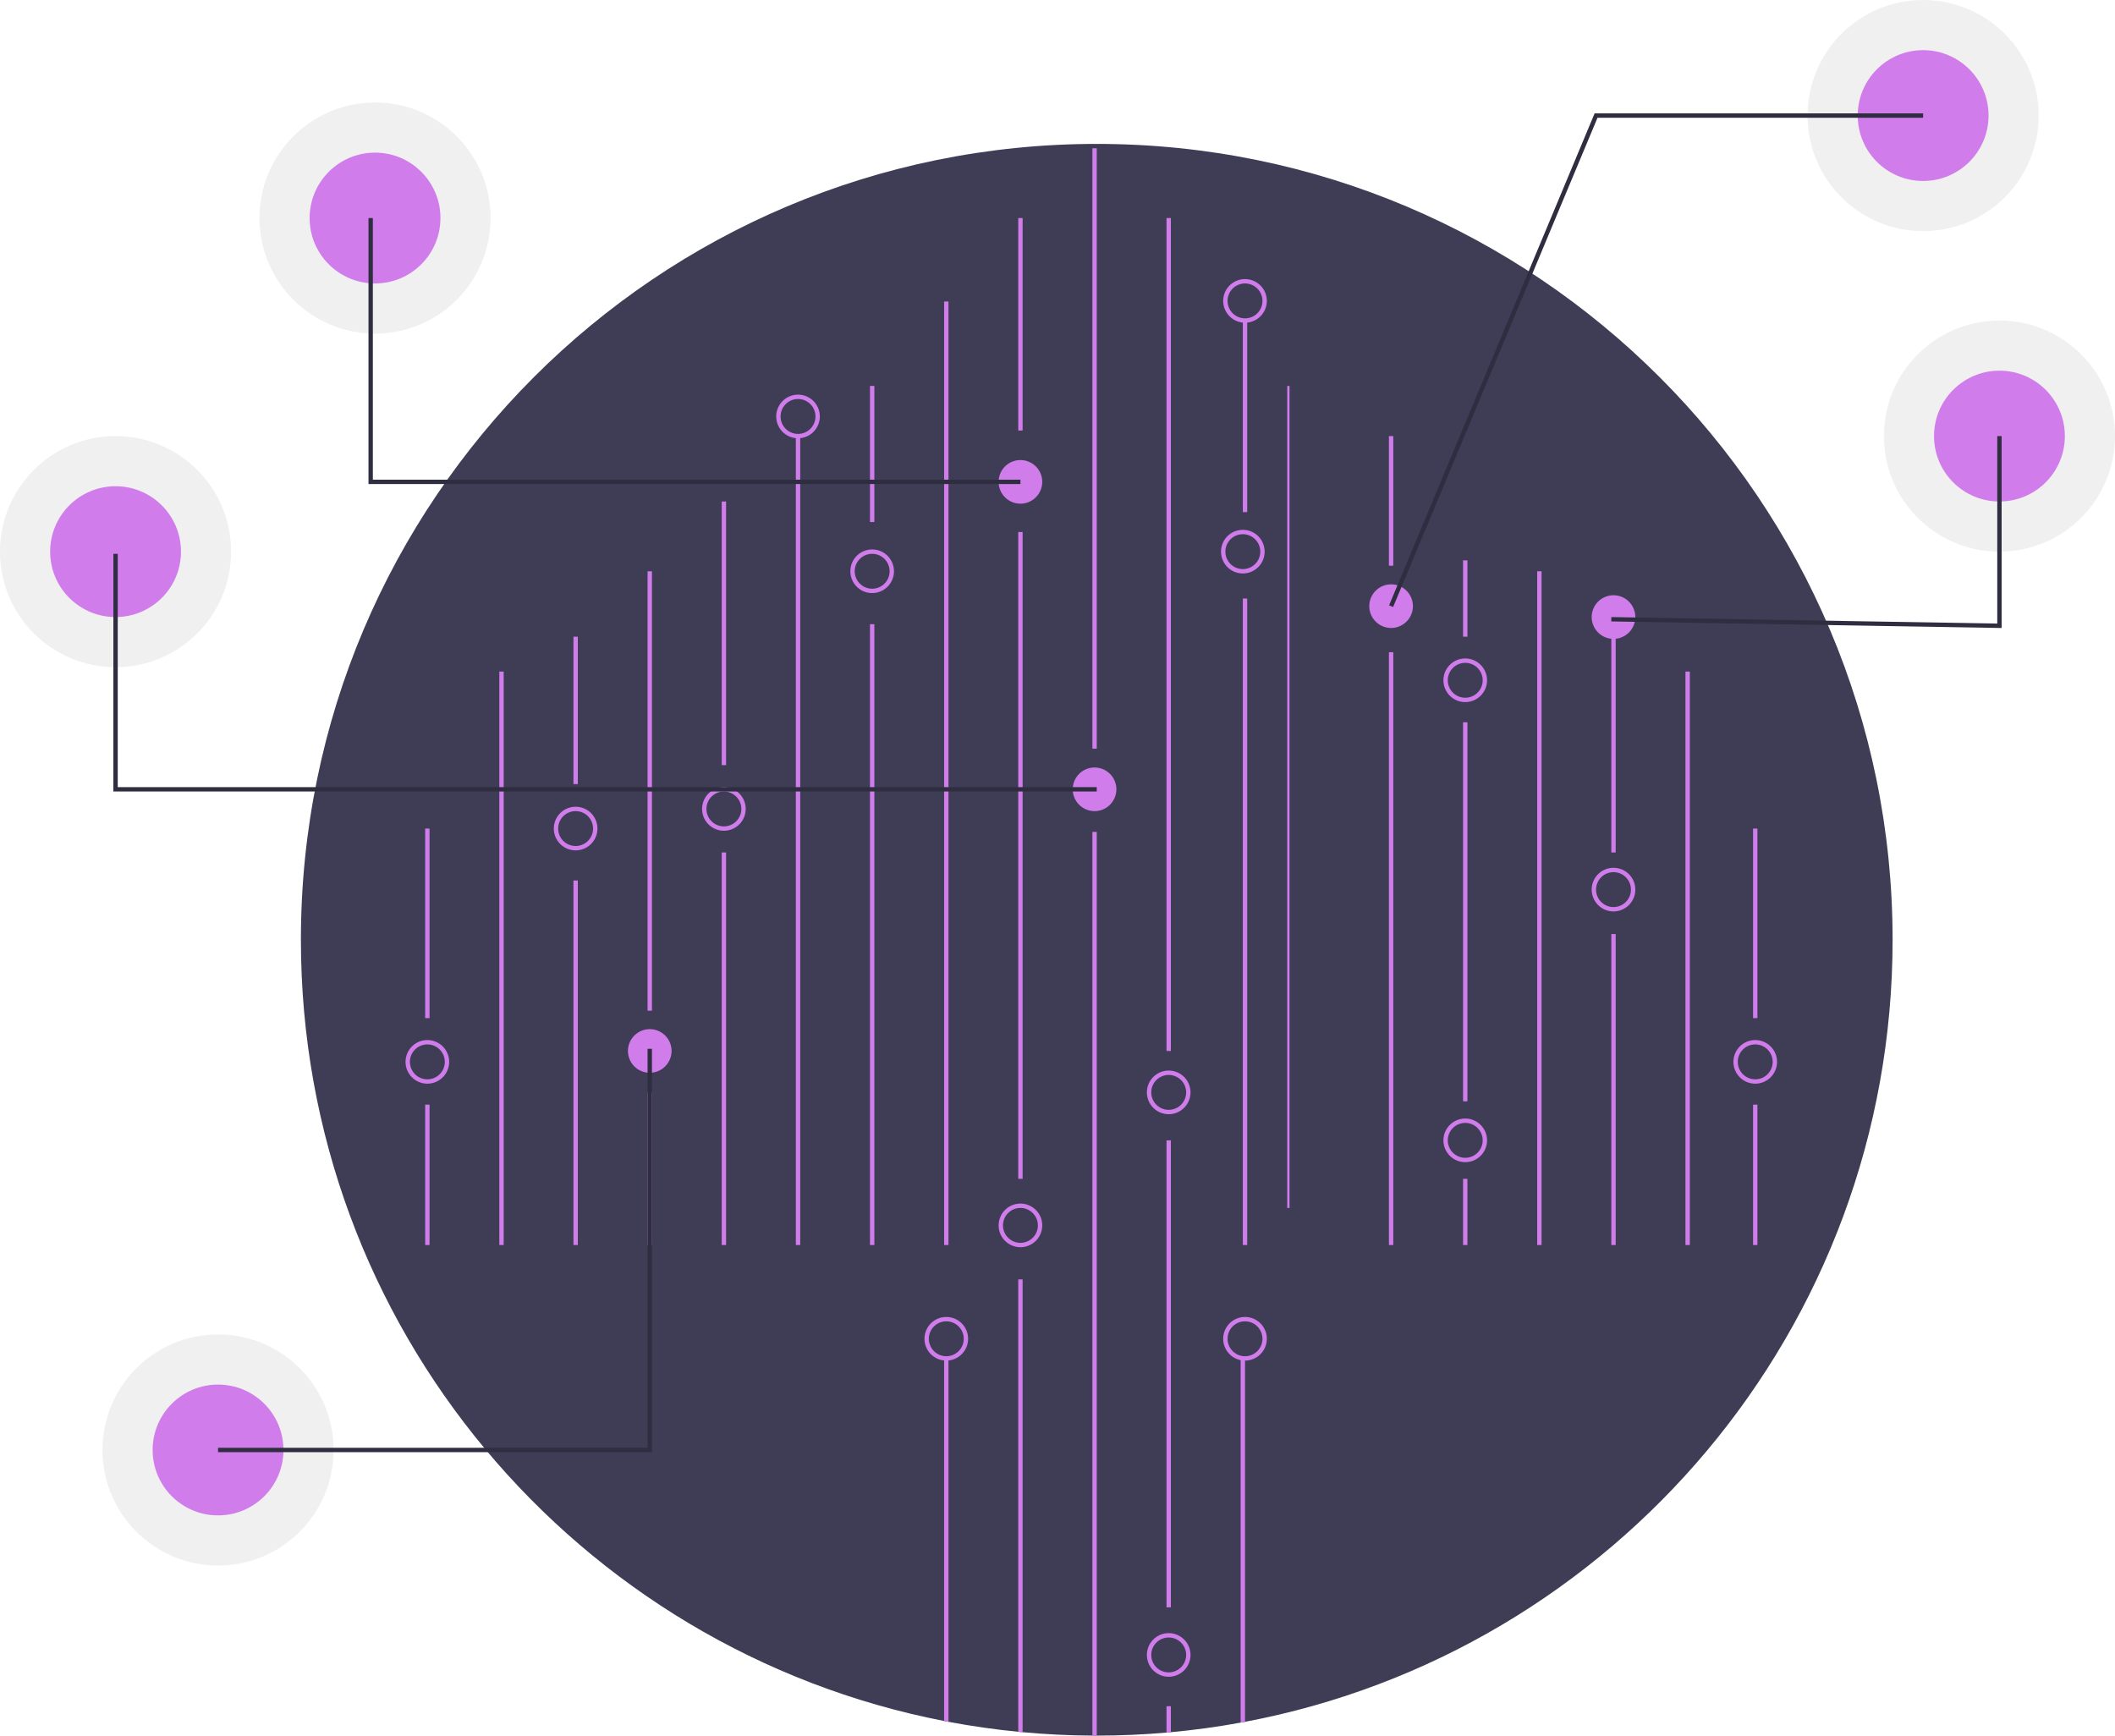 <svg id="f4673761-b724-4a95-a095-d2125482816e" data-name="Layer 1" xmlns="http://www.w3.org/2000/svg" width="970" height="796" viewBox="0 0 970 796"><title>hologram</title><circle cx="917" cy="200" r="53" fill="#ccc" opacity="0.3"/><circle cx="917" cy="200" r="30" fill="#d17ceb"/><circle cx="882" cy="53" r="53" fill="#ccc" opacity="0.3"/><circle cx="882" cy="53" r="30" fill="#d17ceb"/><circle cx="53" cy="253" r="53" fill="#ccc" opacity="0.3"/><circle cx="53" cy="253" r="30" fill="#d17ceb"/><circle cx="100" cy="665" r="53" fill="#ccc" opacity="0.3"/><circle cx="100" cy="665" r="30" fill="#d17ceb"/><circle cx="172" cy="100" r="53" fill="#ccc" opacity="0.3"/><circle cx="172" cy="100" r="30" fill="#d17ceb"/><path d="M983,483c0,178.34-127.91,326.81-297,358.67-.66.13-1.33.25-2,.37q-15.765,2.895-32,4.39c-.67.07-1.33.13-2,.18q-15.81,1.38-32,1.39c-.67,0-1.33,0-2-.01q-16.17-.075-32-1.56c-.67-.05-1.33-.12-2-.19q-16.215-1.575-32-4.57c-.67-.12-1.34-.25-2-.38C379.9,808.64,253,660.64,253,483c0-201.58,163.42-365,365-365S983,281.42,983,483Z" transform="translate(-115 -52)" fill="#3f3d56"/><rect x="570" y="274.5" width="2" height="296.5" fill="#d17ceb"/><rect x="570" y="147.402" width="2" height="87.472" fill="#d17ceb"/><rect x="433" y="138.275" width="2" height="432.725" fill="#d17ceb"/><rect x="467" y="100" width="2" height="97.457" fill="#d17ceb"/><rect x="467" y="244" width="2" height="296.638" fill="#d17ceb"/><path d="M584,638.75V846.43c-.67-.05-1.33-.12-2-.19V638.75Z" transform="translate(-115 -52)" fill="#d17ceb"/><rect x="501" y="68" width="2" height="275.347" fill="#d17ceb"/><path d="M618,433.52V848c-.67,0-1.33,0-2-.01V433.52Z" transform="translate(-115 -52)" fill="#d17ceb"/><rect x="535" y="100" width="2" height="382" fill="#d17ceb"/><rect x="535" y="523" width="2" height="214.173" fill="#d17ceb"/><path d="M652,834.53v11.9c-.67.07-1.33.13-2,.18V834.53Z" transform="translate(-115 -52)" fill="#d17ceb"/><path d="M686,675V841.67c-.66.13-1.33.25-2,.37V675Z" transform="translate(-115 -52)" fill="#d17ceb"/><path d="M550,675V841.67c-.67-.12-1.34-.25-2-.38V675Z" transform="translate(-115 -52)" fill="#d17ceb"/><rect x="399" y="177" width="2" height="62.41" fill="#d17ceb"/><rect x="399" y="286.275" width="2" height="284.725" fill="#d17ceb"/><rect x="365" y="200" width="2" height="371" fill="#d17ceb"/><rect x="331" y="230" width="2" height="120.905" fill="#d17ceb"/><rect x="331" y="390.968" width="2" height="180.032" fill="#d17ceb"/><rect x="297" y="262" width="2" height="201.536" fill="#d17ceb"/><rect x="297" y="501" width="2" height="70" fill="#d17ceb"/><rect x="263" y="292" width="2" height="67.599" fill="#d17ceb"/><rect x="263" y="403.819" width="2" height="167.181" fill="#d17ceb"/><rect x="229" y="308" width="2" height="263" fill="#d17ceb"/><rect x="195" y="380" width="2" height="86.937" fill="#d17ceb"/><rect x="195" y="506.622" width="2" height="64.378" fill="#d17ceb"/><rect x="590.375" y="177" width="1.037" height="377" fill="#d17ceb"/><rect x="637" y="200" width="2" height="59.441" fill="#d17ceb"/><rect x="637" y="299.126" width="2" height="271.874" fill="#d17ceb"/><rect x="671" y="257" width="2" height="35" fill="#d17ceb"/><rect x="671" y="331.252" width="2" height="173.858" fill="#d17ceb"/><rect x="671" y="540.638" width="2" height="30.362" fill="#d17ceb"/><rect x="705" y="262" width="2" height="309" fill="#d17ceb"/><rect x="739" y="292" width="2" height="98.968" fill="#d17ceb"/><rect x="739" y="428.386" width="2" height="142.614" fill="#d17ceb"/><rect x="773" y="308" width="2" height="263" fill="#d17ceb"/><path d="M549,676a10,10,0,1,1,10-10A10.012,10.012,0,0,1,549,676Zm0-18a8,8,0,1,0,8,8A8.009,8.009,0,0,0,549,658Z" transform="translate(-115 -52)" fill="#d17ceb"/><path d="M583,624a10,10,0,1,1,10-10A10.012,10.012,0,0,1,583,624Zm0-18a8,8,0,1,0,8,8A8.009,8.009,0,0,0,583,606Z" transform="translate(-115 -52)" fill="#d17ceb"/><path d="M686,676a10,10,0,1,1,10-10A10.012,10.012,0,0,1,686,676Zm0-18a8,8,0,1,0,8,8A8.009,8.009,0,0,0,686,658Z" transform="translate(-115 -52)" fill="#d17ceb"/><path d="M651,801a10,10,0,1,0,10,10A10.016,10.016,0,0,0,651,801Zm0,18a8,8,0,1,1,8-8A8.011,8.011,0,0,1,651,819Z" transform="translate(-115 -52)" fill="#d17ceb"/><path d="M651,563a10,10,0,1,1,10-10A10.012,10.012,0,0,1,651,563Zm0-18a8,8,0,1,0,8,8A8.009,8.009,0,0,0,651,545Z" transform="translate(-115 -52)" fill="#d17ceb"/><path d="M617,424a10,10,0,1,1,10-10A10.011,10.011,0,0,1,617,424Z" transform="translate(-115 -52)" fill="#d17ceb"/><path d="M685,315a10,10,0,1,1,10-10A10.011,10.011,0,0,1,685,315Zm0-18a8,8,0,1,0,8,8A8.009,8.009,0,0,0,685,297Z" transform="translate(-115 -52)" fill="#d17ceb"/><path d="M447,433a10,10,0,1,1,10-10A10.011,10.011,0,0,1,447,433Zm0-18a8,8,0,1,0,8,8A8.009,8.009,0,0,0,447,415Z" transform="translate(-115 -52)" fill="#d17ceb"/><path d="M379,442a10,10,0,1,1,10-10A10.011,10.011,0,0,1,379,442Zm0-18a8,8,0,1,0,8,8A8.009,8.009,0,0,0,379,424Z" transform="translate(-115 -52)" fill="#d17ceb"/><path d="M413,544a10,10,0,1,1,10-10A10.011,10.011,0,0,1,413,544Z" transform="translate(-115 -52)" fill="#d17ceb"/><path d="M686,200a10,10,0,1,1,10-10A10.011,10.011,0,0,1,686,200Zm0-18a8,8,0,1,0,8,8A8.009,8.009,0,0,0,686,182Z" transform="translate(-115 -52)" fill="#d17ceb"/><path d="M515,324a10,10,0,1,1,10-10A10.011,10.011,0,0,1,515,324Zm0-18a8,8,0,1,0,8,8A8.009,8.009,0,0,0,515,306Z" transform="translate(-115 -52)" fill="#d17ceb"/><path d="M481,253a10,10,0,1,1,10-10A10.011,10.011,0,0,1,481,253Zm0-18a8,8,0,1,0,8,8A8.009,8.009,0,0,0,481,235Z" transform="translate(-115 -52)" fill="#d17ceb"/><path d="M311,549a10,10,0,1,1,10-10A10.012,10.012,0,0,1,311,549Zm0-18a8,8,0,1,0,8,8A8.009,8.009,0,0,0,311,531Z" transform="translate(-115 -52)" fill="#d17ceb"/><rect x="804" y="380" width="2" height="86.937" fill="#d17ceb"/><rect x="804" y="506.622" width="2" height="64.378" fill="#d17ceb"/><path d="M920,549a10,10,0,1,1,10-10A10.012,10.012,0,0,1,920,549Zm0-18a8,8,0,1,0,8,8A8.009,8.009,0,0,0,920,531Z" transform="translate(-115 -52)" fill="#d17ceb"/><path d="M855,470a10,10,0,1,1,10-10A10.011,10.011,0,0,1,855,470Zm0-18a8,8,0,1,0,8,8A8.009,8.009,0,0,0,855,452Z" transform="translate(-115 -52)" fill="#d17ceb"/><path d="M787,585a10,10,0,1,1,10-10A10.012,10.012,0,0,1,787,585Zm0-18a8,8,0,1,0,8,8A8.009,8.009,0,0,0,787,567Z" transform="translate(-115 -52)" fill="#d17ceb"/><path d="M583,283a10,10,0,1,1,10-10A10.011,10.011,0,0,1,583,283Z" transform="translate(-115 -52)" fill="#d17ceb"/><path d="M787,374a10,10,0,1,1,10-10A10.011,10.011,0,0,1,787,374Zm0-18a8,8,0,1,0,8,8A8.009,8.009,0,0,0,787,356Z" transform="translate(-115 -52)" fill="#d17ceb"/><path d="M855,345a10,10,0,1,1,10-10A10.011,10.011,0,0,1,855,345Z" transform="translate(-115 -52)" fill="#d17ceb"/><path d="M753,340a10,10,0,1,1,10-10A10.011,10.011,0,0,1,753,340Z" transform="translate(-115 -52)" fill="#d17ceb"/><polygon points="918 288.017 738.983 285 739.017 283 916 285.983 916 200 918 200 918 288.017" fill="#2f2e41"/><polygon points="638.923 278.386 637.077 277.614 731.334 52 882 52 882 54 732.666 54 638.923 278.386" fill="#2f2e41"/><polygon points="503 363 52 363 52 254 54 254 54 361 503 361 503 363" fill="#2f2e41"/><polygon points="468 222 169 222 169 100 171 100 171 220 468 220 468 222" fill="#2f2e41"/><polygon points="299 666 100 666 100 664 297 664 297 481 299 481 299 666" fill="#2f2e41"/></svg>